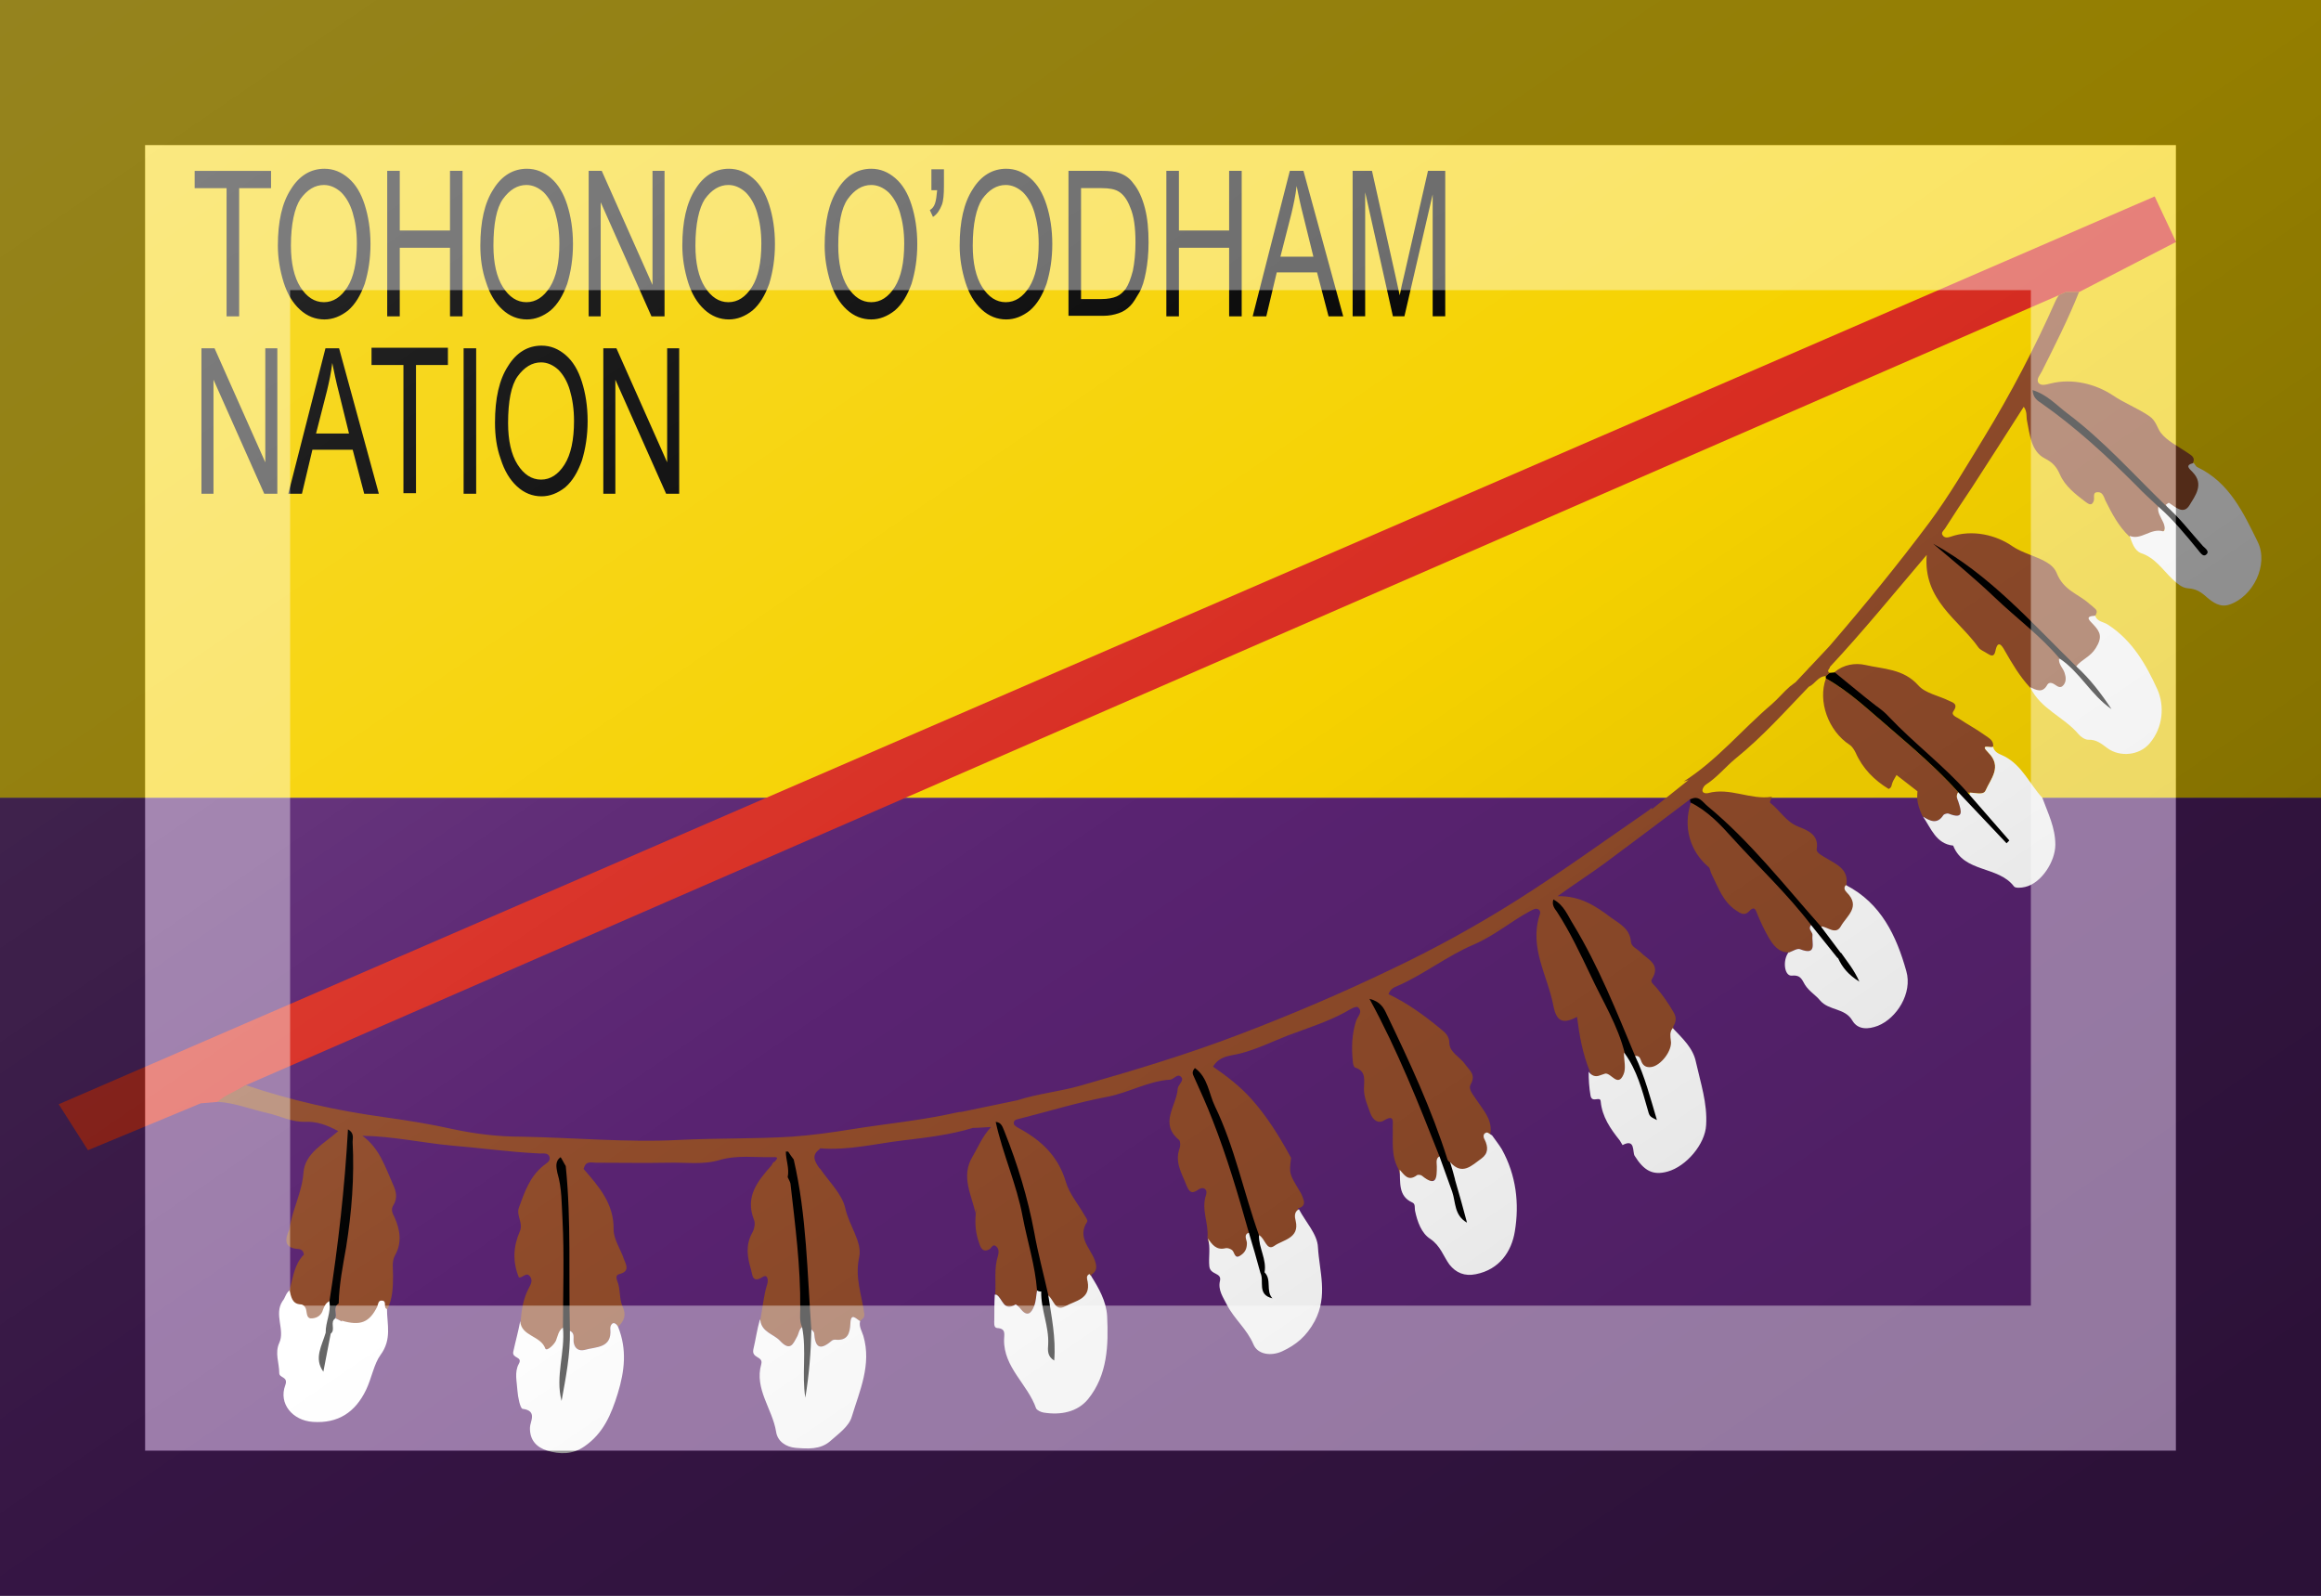 <?xml version="1.0"?>
<svg xmlns="http://www.w3.org/2000/svg" xmlns:xlink="http://www.w3.org/1999/xlink" version="1.1" width="576" height="396" viewBox="0 0 576 396">
<rect x="0" y="0" width="576" height="396" fill="#808080" stroke="none"/>
<!-- Generated by Kreative Vexillo v1.0 -->
<style>
.black{fill:rgb(0,0,0);}
.brown{fill:rgb(143,75,42);}
.purple{fill:rgb(89,35,113);}
.red{fill:rgb(216,45,34);}
.white{fill:rgb(255,255,255);}
.yellow{fill:rgb(246,210,0);}
</style>
<defs>
<path id="b1" d="M -77.812 21.635 L 70.211 -42.474 L 71.721 -39.26 L 64.867 -35.719 L 63.947 -35.719 L -64.597 20.29 L -66.597 21.471 L -67.778 21.569 L -75.746 24.881 Z"/>
<path id="b2" d="M 58.473 -3.188 C 59.455 -2.205 58.637 -1.352 58.276 -0.532 C 58.112 -0.138 57.489 -0.401 57.063 -0.368 C 56.702 -0.335 56.473 -0.565 56.276 -0.794 C 54.997 -2.171 53.52 -3.286 52.21 -4.63 C 50.931 -5.942 49.456 -7.057 48.012 -8.139 C 47.749 -8.336 47.356 -8.434 47.619 -8.893 C 48.242 -9.417 49.061 -9.549 49.784 -9.385 C 51.062 -9.09 52.472 -9.122 53.521 -7.942 C 54.013 -7.384 54.964 -7.221 55.687 -6.86 C 55.98 -6.729 56.341 -6.631 56.013 -6.139 C 55.784 -5.844 56.21 -5.712 56.408 -5.581 C 56.998 -5.187 57.621 -4.859 58.211 -4.433 C 58.475 -4.236 58.867 -4.073 58.801 -3.614 C 58.668 -3.484 57.783 -3.877 58.473 -3.188 Z M 56.34 -0.401 C 54.897 -2.008 53.225 -3.451 51.586 -4.86 C 50.11 -6.107 48.7 -7.484 46.995 -8.436 C 46.405 -6.829 47.159 -4.73 48.668 -3.747 C 48.864 -3.616 48.995 -3.386 49.094 -3.189 C 49.586 -2.074 50.406 -1.254 51.423 -0.631 C 51.652 -0.73 51.62 -0.893 51.685 -1.057 C 51.749 -1.254 51.882 -1.418 51.98 -1.615 L 53.457 -0.467 C 53.457 -0.107 53.326 0.221 53.816 1.304 C 54.308 1.598 54.834 1.927 55.293 1.206 C 55.359 1.14 55.555 1.074 55.652 1.107 C 56.8 1.566 56.539 0.878 56.341 0.254 C 56.242 0.025 56.176 -0.172 56.34 -0.401 Z M 72.803 -20.438 C 72.18 -19.913 71.588 -20.372 70.965 -20.471 C 70.408 -20.7 70.047 -21.159 69.654 -21.586 C 69.408 -21.836 69.162 -22.084 68.914 -22.331 C 69.486 -21.744 70.051 -21.147 70.605 -20.537 C 70.669 -20.406 70.669 -20.275 70.703 -20.144 C 70.834 -19.685 71.195 -19.226 70.769 -18.734 C 70.408 -18.34 68.867 -18.209 68.408 -18.471 C 67.654 -19.193 67.193 -20.078 66.734 -20.996 C 66.636 -21.225 66.539 -21.586 66.242 -21.586 C 65.785 -21.619 65.98 -21.225 65.916 -20.996 C 65.752 -20.504 65.457 -20.832 65.293 -20.931 C 64.604 -21.456 63.883 -22.013 63.522 -22.833 C 63.292 -23.357 63.03 -23.685 62.44 -23.98 C 61.489 -24.472 61.391 -25.653 61.194 -26.637 C 61.13 -26.932 61.227 -27.26 60.965 -27.62 C 59.75 -25.718 58.537 -23.816 57.324 -21.947 C 56.668 -20.963 56.011 -19.979 55.388 -18.996 C 55.29 -18.865 55.126 -18.734 55.224 -18.57 C 55.357 -18.34 55.585 -18.373 55.783 -18.439 C 57.357 -18.997 59.062 -18.537 60.144 -17.783 C 61.193 -17.061 62.898 -16.898 63.29 -15.881 C 63.782 -14.635 64.833 -14.405 65.587 -13.716 C 65.751 -13.585 65.915 -13.454 66.046 -13.322 C 66.177 -13.158 66.112 -13.027 66.013 -12.863 C 65.784 -12.764 65.882 -12.601 65.98 -12.469 C 66.834 -11.288 66.57 -10.108 65.259 -9.387 C 65.095 -9.288 64.898 -9.19 64.7 -9.157 C 64.26 -9.31 63.945 -9.599 63.66 -9.922 C 63.678 -9.884 63.703 -9.852 63.719 -9.813 C 63.85 -9.453 64.047 -9.125 64.08 -8.764 C 64.144 -8.141 64.014 -7.649 63.26 -7.715 C 62.637 -7.747 61.981 -7.059 61.391 -7.813 C 60.668 -8.6 60.145 -9.485 59.62 -10.404 C 59.425 -10.764 59.128 -11.191 58.964 -10.371 C 58.866 -9.912 58.638 -10.043 58.374 -10.207 C 58.177 -10.338 57.915 -10.436 57.784 -10.6 C 56.374 -12.6 53.848 -13.945 54.112 -17.159 C 51.729 -14.354 49.575 -11.711 47.26 -9.231 C 47.271 -9.229 47.279 -9.225 47.29 -9.223 C 47.225 -9.092 47.028 -8.961 47.257 -8.83 C 47.192 -8.764 47.093 -8.699 47.028 -8.633 C 47.017 -8.623 47.007 -8.611 46.995 -8.6 L 46.995 -8.6 C 46.437 -8.6 46.241 -8.043 45.782 -7.846 C 44.109 -6.108 42.503 -4.304 40.634 -2.796 C 39.913 -2.206 39.322 -1.451 38.503 -0.927 C 38.404 -0.861 38.273 -0.665 38.273 -0.533 C 38.273 -0.336 38.503 -0.304 38.667 -0.336 C 40.208 -0.763 41.651 0.156 43.159 -0.074 C 43.166 -0.074 43.172 -0.074 43.179 -0.074 C 43.111 0.09 42.999 0.321 43.061 0.352 C 43.75 0.877 44.144 1.664 45.029 2.024 C 45.586 2.254 46.537 2.549 46.341 3.631 C 46.308 3.894 46.799 4.123 47.128 4.32 C 47.784 4.713 48.604 5.074 48.44 6.123 C 49.326 7.304 49.359 7.697 48.637 8.713 C 47.949 9.664 47.719 9.73 46.636 9.238 C 45.826 8.412 45.032 7.577 44.262 6.722 C 44.752 7.283 45.24 7.846 45.718 8.418 C 45.849 8.548 46.046 8.712 45.947 8.975 C 45.685 9.271 46.078 9.467 46.045 9.697 C 45.98 10.221 46.406 11.173 45.159 10.681 C 44.963 10.615 44.668 10.812 44.406 10.91 C 43.652 10.943 43.258 10.386 42.93 9.828 C 42.634 9.304 42.372 8.746 42.142 8.188 C 42.011 7.828 41.913 7.631 41.552 8.024 C 41.257 8.32 40.994 8.188 40.666 7.959 C 39.715 7.335 39.388 6.319 38.928 5.401 C 38.83 5.237 38.83 4.975 38.699 4.876 C 37.387 3.761 36.895 2.056 37.453 0.351 C 37.538 0.274 37.62 0.239 37.697 0.23 C 37.614 0.174 37.537 0.11 37.453 0.056 C 35.453 1.565 33.453 3.073 31.419 4.581 C 30.402 5.335 29.32 6.023 28.041 6.942 C 29.681 6.909 30.763 7.663 31.812 8.45 C 32.402 8.877 33.156 9.237 33.222 10.156 C 33.254 10.517 33.648 10.648 33.877 10.877 C 34.369 11.401 35.386 11.73 34.697 12.812 C 34.565 13.009 34.861 13.206 35.025 13.402 C 35.484 13.96 35.878 14.517 36.238 15.14 C 36.467 15.534 36.402 15.829 36.205 16.157 C 36.337 16.878 36.73 17.633 36.009 18.321 C 34.828 19.436 34.533 19.436 33.418 18.255 C 33.131 18.045 33.023 17.755 32.938 17.453 C 32.999 17.675 33.043 17.899 33.058 18.124 C 33.058 18.419 33.09 18.714 33.058 19.041 C 33.025 19.73 32.664 20.156 31.943 19.96 C 31.385 19.796 30.599 20.09 30.303 19.271 C 29.811 18.058 29.582 16.778 29.418 15.467 C 28.467 15.96 27.975 15.861 27.746 14.68 C 27.352 12.581 26.04 10.614 26.761 8.319 C 26.827 8.155 26.86 7.958 26.663 7.86 C 26.467 7.761 26.27 7.925 26.106 7.991 C 24.761 8.712 23.581 9.729 22.138 10.352 C 20.269 11.139 18.629 12.45 16.76 13.271 C 16.531 13.369 16.235 13.467 16.104 13.861 C 17.416 14.484 18.596 15.337 19.711 16.255 C 20.071 16.55 20.4 16.779 20.4 17.337 C 20.433 17.993 21.154 18.288 21.515 18.813 C 21.81 19.24 22.302 19.535 21.909 20.224 C 21.712 20.584 22.073 20.945 22.303 21.306 C 22.795 22.06 23.483 22.749 23.286 23.766 C 23.122 23.865 23.057 24.029 23.09 24.192 C 23.286 25.307 22.467 25.733 21.713 26.225 C 21.024 26.684 20.598 26.029 20.106 25.733 C 19.954 25.378 19.809 25.021 19.66 24.665 C 19.726 24.848 19.779 25.027 19.779 25.242 C 19.746 25.471 19.713 25.701 19.713 25.963 C 19.615 27.045 19.385 27.176 18.303 27.012 C 17.68 26.914 16.958 27.078 16.794 26.193 C 16.27 25.242 16.433 24.225 16.401 23.241 C 16.401 22.88 16.532 22.323 15.778 22.782 C 15.352 23.045 14.991 22.717 14.827 22.291 C 14.63 21.733 14.368 21.176 14.368 20.553 C 14.368 19.963 14.565 19.306 13.744 19.044 C 13.646 19.012 13.58 18.75 13.58 18.586 C 13.481 17.635 13.515 16.684 13.809 15.766 C 13.907 15.438 14.333 15.11 13.94 14.782 C 13.809 14.684 13.35 14.946 13.088 15.11 C 11.776 15.831 10.365 16.257 8.989 16.782 C 7.906 17.209 6.824 17.733 5.71 18.029 C 5.022 18.226 4.201 18.16 3.71 18.98 C 4.66 19.636 5.611 20.357 6.431 21.276 C 7.48 22.456 8.333 23.801 9.087 25.178 C 9.12 25.276 9.218 25.374 9.218 25.44 C 9.087 26.555 9.087 26.522 9.809 27.735 C 9.94 27.932 10.038 28.161 10.103 28.391 C 10.202 28.686 10.071 28.915 9.71 28.981 C 9.939 30.686 9.84 30.883 8.627 31.506 C 7.644 31.997 7.447 31.932 6.726 30.981 C 6.641 30.721 6.553 30.463 6.465 30.205 C 6.48 30.307 6.486 30.41 6.464 30.522 C 6.365 30.817 6.365 31.112 6.333 31.408 C 6.201 32.359 5.677 32.588 4.824 32.195 C 4.234 31.899 3.382 31.998 3.316 31.047 C 3.414 30.031 2.857 29.08 3.218 28.031 C 3.349 27.637 3.022 27.407 2.66 27.67 C 2.168 28.031 2.004 27.768 1.84 27.374 C 1.512 26.522 0.987 25.734 1.348 24.751 C 1.413 24.587 1.413 24.259 1.315 24.161 C -0.127 22.98 1.151 21.734 1.217 20.521 C 1.249 20.259 1.676 19.964 1.479 19.734 C 1.217 19.406 0.955 19.865 0.692 19.898 C -0.882 19.996 -2.227 20.816 -3.768 21.111 C -5.867 21.504 -7.965 22.16 -10.064 22.685 C -10.195 22.718 -10.327 22.751 -10.359 22.915 C -10.392 23.111 -10.228 23.177 -10.097 23.275 C -8.49 24.128 -7.244 25.243 -6.686 27.111 C -6.457 27.931 -5.833 28.653 -5.407 29.407 C -5.308 29.57 -5.112 29.833 -5.178 29.931 C -5.899 31.012 -4.981 31.767 -4.653 32.619 C -4.489 33.078 -4.456 33.406 -4.883 33.669 C -4.85 34.652 -4.948 35.505 -6.063 35.898 C -7.211 36.292 -7.539 36.225 -8.162 35.111 C -8.245 34.757 -8.326 34.399 -8.407 34.044 C -8.421 34.326 -8.524 34.564 -8.72 34.784 C -8.785 35.144 -8.785 35.505 -8.917 35.865 C -9.114 36.389 -9.409 36.685 -9.868 36.095 C -9.967 35.963 -10.196 35.767 -10.229 35.767 C -11.147 36.357 -11.147 35.209 -11.672 35.045 C -11.607 34.127 -11.771 33.241 -11.475 32.322 C -11.41 32.093 -11.41 31.832 -11.606 31.668 C -11.835 31.471 -11.934 31.766 -12.065 31.864 C -12.557 32.159 -12.721 31.732 -12.819 31.405 C -13.049 30.782 -13.114 30.093 -13.049 29.405 C -13.029 29.268 -13.029 29.133 -13.03 28.998 C -13.059 29.133 -13.073 29.269 -13.049 29.405 C -13.311 28.092 -14.131 26.748 -13.278 25.339 C -12.884 24.682 -12.622 23.962 -11.966 23.24 C -12.524 23.272 -12.884 23.305 -13.245 23.305 C -14.851 23.797 -16.557 23.993 -18.196 24.19 C -20.131 24.419 -22.066 24.912 -24.033 24.748 C -24.054 24.762 -24.076 24.769 -24.097 24.782 C -24.076 24.782 -24.054 24.782 -24.033 24.782 C -24.68 25.214 -24.429 25.645 -24.124 26.105 C -24.094 26.134 -24.062 26.163 -24.033 26.192 C -23.41 27.109 -22.492 27.963 -22.262 28.979 C -22 30.193 -21.049 31.373 -21.278 32.422 C -21.606 33.898 -21.081 35.144 -20.918 36.455 C -20.885 36.75 -21.115 36.815 -21.213 36.946 C -21.476 36.815 -21.869 36.291 -21.901 37.11 C -21.934 37.832 -22.098 38.357 -22.984 38.258 C -23.082 38.258 -23.181 38.29 -23.246 38.357 C -24.099 39.078 -24.393 38.751 -24.459 37.799 C -24.459 37.734 -24.558 37.635 -24.623 37.57 C -25.147 37.011 -25.115 36.291 -25.082 35.668 C -25.018 32.365 -25.623 29.128 -26.048 25.859 C -26.017 26.057 -26.043 26.262 -26.141 26.475 C -26.109 26.56 -26.074 26.642 -26.033 26.716 C -25.377 29.962 -25.213 33.273 -25.18 36.553 C -25.115 36.881 -25.115 37.143 -25.311 37.372 C -25.54 37.536 -25.54 37.831 -25.672 38.06 C -25.934 38.52 -26.131 39.142 -26.885 38.323 C -27.311 37.864 -28.164 37.733 -28.262 36.881 C -28.098 36.027 -28.033 35.143 -27.77 34.322 C -27.705 34.126 -27.705 33.6 -28.098 33.831 C -28.852 34.322 -28.82 33.634 -28.918 33.307 C -29.18 32.453 -29.311 31.601 -28.852 30.748 C -28.688 30.485 -28.59 30.027 -28.721 29.765 C -29.344 28.158 -28.458 27.076 -27.508 25.994 C -27.442 25.928 -27.409 25.83 -27.344 25.731 C -27.307 25.713 -27.281 25.711 -27.248 25.697 C -27.145 25.538 -26.862 25.342 -27.377 25.37 C -28.623 25.403 -29.869 25.206 -31.115 25.567 C -32.295 25.928 -33.542 25.731 -34.755 25.764 C -36.46 25.796 -38.132 25.764 -39.838 25.764 C -40.166 25.764 -40.625 25.6 -40.723 26.19 C -40.745 26.18 -40.766 26.165 -40.787 26.152 C -40.776 26.166 -40.767 26.176 -40.755 26.19 C -39.673 27.436 -38.591 28.649 -38.624 30.485 C -38.624 31.174 -38.132 31.863 -37.903 32.551 C -37.739 32.978 -37.444 33.436 -38.231 33.633 C -38.493 33.698 -38.428 33.961 -38.362 34.125 C -38.132 34.683 -38.231 35.371 -38.001 35.896 C -37.706 36.519 -37.87 36.913 -38.296 37.338 C -38.657 36.781 -38.886 37.273 -38.853 37.502 C -38.722 38.88 -39.87 38.749 -40.657 38.978 C -41.051 39.077 -41.378 38.913 -41.444 38.42 C -41.477 38.125 -41.345 37.798 -41.706 37.634 C -41.831 37.556 -41.894 37.446 -41.929 37.326 C -42.018 37.603 -42.166 37.864 -42.297 38.125 C -42.789 39.142 -43.182 39.175 -44.101 38.486 C -44.658 38.059 -45.314 37.764 -45.183 36.88 C -45.118 36.093 -44.986 35.338 -44.625 34.65 C -44.494 34.387 -44.297 34.093 -44.526 33.797 C -44.789 33.436 -45.051 33.928 -45.314 33.862 C -45.773 32.747 -45.707 31.666 -45.248 30.616 C -44.986 30.026 -45.511 29.501 -45.314 28.944 C -44.92 27.862 -44.56 26.779 -43.608 25.993 C -43.411 25.829 -43.05 25.664 -43.149 25.369 C -43.247 25.008 -43.641 25.14 -43.936 25.107 C -46.002 25.008 -48.068 24.714 -50.101 24.55 C -52.167 24.353 -54.233 23.894 -56.365 23.862 C -55.152 24.747 -54.758 26.058 -54.2 27.305 C -53.971 27.797 -53.872 28.256 -54.167 28.747 C -54.364 29.042 -54.265 29.305 -54.102 29.6 C -53.708 30.485 -53.544 31.404 -54.069 32.321 C -54.299 32.748 -54.2 33.24 -54.2 33.732 C -54.2 34.551 -54.233 35.372 -54.594 36.093 C -55.02 36.125 -55.184 36.453 -55.414 36.716 C -56.017 37.439 -57.085 37.49 -57.84 36.961 C -57.993 36.873 -58.144 36.81 -58.267 36.748 C -58.188 36.458 -58.357 36.128 -58.208 35.872 C -58.229 35.768 -58.258 35.666 -58.299 35.568 C -58.31 34.959 -58.257 34.358 -58.179 33.76 C -58.254 34.296 -58.327 34.832 -58.397 35.37 C -58.495 35.665 -58.692 35.894 -58.823 36.157 C -59.381 37.14 -59.906 37.173 -60.627 36.353 C -61.02 35.861 -61.807 35.599 -61.512 34.746 C -61.25 33.861 -61.184 32.943 -60.496 32.255 C -60.529 32.026 -60.627 31.894 -60.856 31.861 C -61.932 31.796 -61.841 31.179 -61.517 30.463 C -61.515 30.447 -61.515 30.434 -61.512 30.418 C -61.315 29.074 -60.627 27.861 -60.529 26.483 C -60.431 25.073 -59.053 24.417 -58.07 23.531 C -58.857 23.105 -59.578 22.843 -60.398 22.875 C -61.349 22.908 -62.202 22.449 -63.087 22.252 C -64.268 21.989 -65.382 21.531 -66.596 21.465 C -66.006 20.941 -65.252 20.711 -64.596 20.284 C -61.415 21.367 -58.169 22.088 -54.824 22.547 C -53.184 22.776 -51.545 23.039 -49.938 23.4 C -48.396 23.728 -46.79 23.924 -45.216 23.924 C -41.445 23.989 -37.707 24.35 -33.936 24.153 C -31.28 24.023 -28.656 24.088 -26.033 23.924 C -24.623 23.826 -23.213 23.629 -21.803 23.4 C -19.344 23.006 -16.851 22.776 -14.392 22.219 C -14.277 22.191 -14.159 22.177 -14.041 22.173 L -10.114 21.356 C -8.651 20.882 -7.106 20.741 -5.636 20.317 C -1.832 19.235 1.971 18.087 5.645 16.677 C 9.252 15.3 12.793 13.792 16.27 12.119 C 19.319 10.677 22.304 9.037 25.157 7.233 C 28.272 5.266 31.256 3.102 34.305 1.003 C 34.451 0.902 34.586 0.805 34.699 0.698 V 0.806 L 37.29 -1.26 L 36.939 -1.152 C 39.28 -2.634 41.056 -4.814 43.159 -6.606 C 43.618 -7 44.012 -7.491 44.471 -7.885 C 44.585 -7.95 44.7 -8.071 44.843 -8.16 L 45.711 -9.083 C 45.768 -9.157 45.832 -9.221 45.899 -9.283 L 47.149 -10.614 C 47.196 -10.667 47.244 -10.72 47.291 -10.771 C 49.718 -13.591 52.08 -16.477 54.308 -19.461 C 55.718 -21.363 56.9 -23.396 58.146 -25.429 C 60.046 -28.544 61.751 -31.79 63.228 -35.135 C 63.271 -35.222 63.355 -35.366 63.447 -35.506 L 63.949 -35.726 H 64.869 C 64.113 -33.824 63.164 -31.955 62.244 -30.118 C 62.113 -29.856 61.818 -29.56 62.015 -29.298 C 62.212 -29.069 62.572 -29.2 62.867 -29.265 C 64.441 -29.659 66.082 -29.2 67.23 -28.445 C 68.048 -27.887 69 -27.527 69.82 -26.969 C 70.31 -26.641 70.377 -26.149 70.638 -25.789 C 71.097 -25.198 71.853 -24.838 72.476 -24.412 C 72.738 -24.215 73.132 -24.084 72.902 -23.625 C 72.705 -23.297 73.033 -23.133 73.164 -22.937 C 73.654 -22.143 73.49 -21.027 72.803 -20.438 Z M -57.219 24.619 C -57.246 27.251 -57.691 30.259 -58.121 33.333 C -57.972 32.34 -57.772 31.354 -57.678 30.358 C -57.481 28.226 -57.087 26.127 -57.219 24.619 Z M -42.112 27.598 C -42.141 27.16 -42.177 26.722 -42.219 26.285 C -42.302 26.724 -42.212 27.166 -42.112 27.598 Z M -42.099 25.976 C -42.11 25.974 -42.114 25.967 -42.124 25.964 C -42.134 25.988 -42.145 26.013 -42.153 26.038 C -42.136 26.018 -42.117 25.996 -42.099 25.976 Z M -26.302 25.244 C -26.302 25.237 -26.302 25.23 -26.302 25.223 C -26.305 25.223 -26.309 25.224 -26.312 25.225 C -26.309 25.231 -26.306 25.238 -26.302 25.244 Z M -25.996 25.541 C -26.059 25.541 -26.113 25.535 -26.153 25.52 C -26.107 25.625 -26.07 25.732 -26.052 25.842 C -26.056 25.806 -26.062 25.77 -26.066 25.734 C -26.046 25.659 -26.023 25.596 -25.996 25.541 Z M 17.221 18.723 C 17.599 19.594 17.976 20.502 18.353 21.428 C 18.282 21.245 18.207 21.065 18.138 20.882 C 17.865 20.135 17.546 19.411 17.221 18.723 Z M 28.369 8.026 C 29.91 10.585 31.287 13.634 32.664 16.683 C 32.754 16.892 32.835 17.109 32.901 17.329 C 32.854 17.155 32.807 16.979 32.73 16.815 C 31.353 13.7 30.041 10.584 28.369 8.026 Z M 38.538 0.831 C 40.371 2.508 42.101 4.289 43.753 6.147 C 43.084 5.384 42.432 4.607 41.814 3.796 C 41.748 3.731 41.716 3.599 41.65 3.534 C 40.608 2.642 39.623 1.675 38.538 0.831 Z M 61.646 -11.89 C 62.08 -11.474 62.527 -11.072 62.994 -10.692 C 62.883 -10.81 62.765 -10.924 62.637 -11.026 C 62.295 -11.3 61.971 -11.594 61.646 -11.89 Z M 57.848 -15.447 C 57.934 -15.373 58.018 -15.3 58.102 -15.225 C 58.026 -15.288 57.957 -15.358 57.881 -15.42 C 57.871 -15.429 57.859 -15.438 57.848 -15.447 Z M 65.295 -25.725 C 64.307 -26.579 63.285 -27.392 62.211 -28.143 C 63.277 -27.383 64.303 -26.573 65.295 -25.725 Z"/>
<path id="b3" d="M -4.916 33.735 C -4.949 33.735 -4.949 33.702 -4.981 33.67 C -4.981 33.637 -5.014 33.637 -5.046 33.637 C -5.275 33.768 -5.177 33.997 -5.145 34.161 C -4.916 35.408 -6.03 35.506 -6.719 35.899 C -7.473 36.326 -7.539 35.375 -7.965 35.112 C -8.26 35.375 -8.064 35.702 -8.064 36.063 C -8.056 36.188 -8.043 36.313 -8.029 36.438 C -8.115 35.958 -8.204 35.471 -8.261 34.981 C -8.292 34.76 -8.475 34.695 -8.693 34.748 C -8.703 34.76 -8.709 34.772 -8.72 34.785 C -8.785 35.145 -8.785 35.506 -8.917 35.866 C -9.114 36.39 -9.409 36.686 -9.868 36.096 C -9.967 35.964 -10.196 35.768 -10.229 35.768 C -11.095 36.325 -11.145 35.335 -11.588 35.084 C -11.626 35.08 -11.664 35.076 -11.704 35.078 C -11.737 35.669 -11.737 36.225 -11.737 36.816 C -11.737 37.046 -11.802 37.407 -11.54 37.439 C -10.884 37.472 -11.048 37.898 -11.048 38.259 C -11.081 40.227 -9.376 41.406 -8.785 43.113 C -8.72 43.244 -8.457 43.375 -8.261 43.408 C -7.048 43.604 -5.867 43.375 -5.113 42.457 C -3.736 40.752 -3.671 38.652 -3.769 36.587 C -3.833 35.539 -4.358 34.621 -4.916 33.735 Z M -7.801 39.048 C -7.759 38.632 -7.778 38.205 -7.825 37.772 C -7.761 38.219 -7.728 38.65 -7.801 39.048 Z M -21.213 36.948 C -21.476 36.817 -21.869 36.293 -21.901 37.112 C -21.934 37.834 -22.098 38.359 -22.984 38.26 C -23.082 38.26 -23.181 38.292 -23.246 38.359 C -24.099 39.08 -24.393 38.753 -24.459 37.801 C -24.459 37.736 -24.558 37.637 -24.623 37.572 C -24.636 37.558 -24.644 37.544 -24.657 37.53 C -24.731 37.559 -24.801 37.634 -24.853 37.702 C -24.931 37.976 -24.968 38.255 -24.986 38.532 C -25.004 38.194 -25.042 37.851 -25.115 37.506 C -25.177 37.428 -25.235 37.379 -25.291 37.342 C -25.299 37.353 -25.303 37.364 -25.312 37.375 C -25.541 37.539 -25.541 37.834 -25.673 38.063 C -25.935 38.523 -26.132 39.145 -26.886 38.326 C -27.312 37.867 -28.165 37.736 -28.263 36.884 C -28.263 36.88 -28.262 36.876 -28.261 36.871 C -28.274 36.866 -28.283 36.856 -28.296 36.85 C -28.493 37.538 -28.591 38.26 -28.755 38.949 C -28.886 39.604 -28.034 39.408 -28.198 39.999 C -28.69 41.736 -27.411 43.146 -27.149 44.753 C -27.051 45.442 -26.46 45.835 -25.772 45.901 C -24.919 45.966 -24.034 46.032 -23.346 45.442 C -22.755 44.917 -22.001 44.392 -21.804 43.704 C -21.246 41.867 -20.394 40.031 -20.984 37.998 C -21.082 37.67 -21.312 37.342 -21.213 36.948 Z M -25.083 41.015 C -25.055 40.573 -25.012 40.098 -24.988 39.606 C -24.973 40.108 -24.965 40.589 -25.083 41.015 Z M -54.628 36.097 C -54.628 37.178 -54.267 38.228 -55.087 39.343 C -55.546 39.966 -55.711 40.983 -56.104 41.802 C -56.858 43.376 -58.072 44.196 -59.875 44.066 C -61.285 43.967 -62.302 42.787 -61.81 41.475 C -61.581 40.851 -62.236 40.983 -62.236 40.621 C -62.236 39.9 -62.564 39.212 -62.236 38.49 C -61.81 37.572 -62.63 36.489 -62.007 35.539 C -61.81 35.31 -61.777 34.981 -61.515 34.785 C -61.384 35.211 -61.351 35.736 -60.728 35.768 C -60.531 35.768 -60.367 35.964 -60.334 36.162 C -60.269 36.457 -60.301 36.817 -59.875 36.752 C -59.547 36.72 -59.252 36.523 -59.153 36.162 C -59.055 35.899 -58.956 35.67 -58.694 35.539 C -58.333 35.801 -58.333 36.162 -58.497 36.522 C -58.557 36.655 -58.587 36.788 -58.609 36.918 C -58.568 36.813 -58.5 36.72 -58.366 36.652 C -58.324 36.641 -58.289 36.647 -58.253 36.649 C -58.256 36.683 -58.259 36.717 -58.268 36.751 C -58.137 36.816 -57.973 36.883 -57.809 36.98 C -57.817 36.959 -57.82 36.939 -57.827 36.918 C -56.494 37.305 -55.872 37.041 -55.317 35.931 C -55.252 35.767 -55.252 35.471 -54.989 35.504 C -54.595 35.506 -54.923 35.998 -54.628 36.097 Z M -38.298 37.375 C -37.674 38.949 -37.839 40.457 -38.331 42.064 C -38.79 43.54 -39.347 44.884 -40.692 45.802 C -41.545 46.392 -42.43 46.36 -43.316 46.097 C -44.037 45.868 -44.562 45.376 -44.529 44.457 C -44.529 44.063 -43.972 43.276 -45.054 43.145 C -45.218 43.113 -45.382 42.325 -45.415 41.866 C -45.448 41.243 -45.644 40.554 -45.317 39.965 C -45.022 39.44 -45.809 39.604 -45.71 39.112 C -45.546 38.358 -45.35 37.669 -45.218 36.947 C -45.153 38.03 -43.775 37.964 -43.447 38.883 C -43.349 39.112 -42.824 38.62 -42.693 38.325 C -42.562 37.997 -42.529 37.637 -42.201 37.407 C -41.873 37.669 -41.972 38.03 -41.972 38.358 C -42.008 38.816 -42.043 39.273 -42.077 39.709 C -42.014 39.091 -41.95 38.43 -41.906 37.768 C -41.838 37.7 -41.777 37.657 -41.721 37.625 C -41.716 37.628 -41.714 37.633 -41.709 37.637 C -41.348 37.801 -41.48 38.128 -41.447 38.423 C -41.381 38.915 -41.053 39.079 -40.66 38.981 C -39.873 38.752 -38.725 38.883 -38.856 37.505 C -38.887 37.286 -38.679 36.841 -38.348 37.279 C -38.33 37.312 -38.313 37.344 -38.298 37.375 Z M 48.405 6.157 C 48.208 6.354 48.34 6.55 48.47 6.682 C 49.487 7.698 48.437 8.354 48.043 9.075 C 47.683 9.699 47.125 9.109 46.667 9.075 C 46.626 9.664 46.963 10.014 47.295 10.351 C 47.241 10.295 47.188 10.24 47.125 10.19 C 46.675 9.836 46.63 9.075 45.948 8.954 C 45.946 8.962 45.948 8.968 45.945 8.976 C 45.916 9.009 45.897 9.04 45.882 9.072 C 45.874 9.111 45.865 9.15 45.856 9.189 C 45.859 9.376 46.068 9.528 46.044 9.698 C 45.979 10.222 46.405 11.174 45.158 10.682 C 44.962 10.616 44.667 10.813 44.405 10.911 C 44.386 10.912 44.371 10.908 44.353 10.909 C 43.92 11.477 44.053 12.616 44.602 12.552 C 45.258 12.487 45.323 12.912 45.52 13.208 C 45.815 13.666 46.274 13.929 46.569 14.29 C 47.193 15.044 48.34 14.814 48.865 15.733 C 49.259 16.389 49.98 16.356 50.669 16.093 C 51.98 15.569 53.128 13.798 52.669 12.224 C 51.979 9.764 50.897 7.436 48.405 6.157 Z M 47.376 10.435 C 47.55 10.613 47.716 10.793 47.813 11.009 C 47.668 10.813 47.533 10.615 47.376 10.435 Z M 47.913 11.141 C 47.88 11.099 47.849 11.056 47.817 11.013 C 48.029 11.204 48.157 11.459 48.266 11.662 C 48.167 11.504 48.046 11.314 47.913 11.141 Z M 77.49 -18.076 C 76.474 -20.142 75.49 -22.274 73.228 -23.356 C 73.13 -23.389 73.064 -23.553 72.966 -23.651 C 72.277 -23.487 72.702 -23.225 72.9 -22.995 C 73.72 -22.142 73.064 -21.323 72.67 -20.667 C 72.244 -19.978 71.688 -20.536 71.229 -20.831 C 71.196 -20.864 71.065 -20.733 70.999 -20.7 C 71.173 -20.35 71.395 -20.045 71.638 -19.758 C 71.601 -19.798 71.562 -19.84 71.525 -19.88 C 71.23 -20.175 71.066 -20.733 70.474 -20.602 C 70.376 -20.175 70.638 -19.848 70.802 -19.487 C 70.935 -19.225 70.999 -18.766 70.771 -18.831 C 69.917 -19.06 69.261 -18.175 68.443 -18.503 C 68.605 -18.044 68.769 -17.486 69.23 -17.29 C 70.246 -16.962 70.771 -16.11 71.459 -15.454 C 71.787 -15.159 72.115 -14.831 72.574 -14.798 C 73.133 -14.766 73.492 -14.536 73.887 -14.175 C 74.313 -13.815 74.838 -13.421 75.492 -13.651 C 77.162 -14.207 78.277 -16.469 77.49 -18.076 Z M 72.508 -18.827 C 72.783 -18.545 73.055 -18.26 73.295 -17.945 C 73.043 -18.24 72.777 -18.535 72.508 -18.827 Z M 24.106 24.816 C 25.123 26.652 25.352 28.652 25.023 30.62 C 24.794 32.03 23.941 33.309 22.269 33.637 C 21.482 33.801 20.859 33.538 20.4 32.949 C 19.973 32.359 19.777 31.637 19.055 31.145 C 18.431 30.751 18.137 29.932 17.973 29.145 C 17.941 28.948 18.006 28.686 17.809 28.587 C 16.76 28.129 16.956 27.145 16.891 26.259 C 17.219 26.619 17.481 27.111 18.104 26.653 C 18.169 26.587 18.399 26.62 18.465 26.685 C 19.514 27.538 19.514 26.784 19.514 26.03 C 19.514 25.768 19.416 25.472 19.71 25.308 C 20.366 25.964 20.432 26.817 20.727 27.636 C 20.956 28.095 20.956 28.62 21.153 28.948 C 20.989 28.357 20.792 27.636 20.563 26.915 C 20.629 26.521 20.005 26.194 20.464 25.734 C 21.317 26.685 21.972 25.964 22.661 25.472 C 23.153 25.112 23.153 24.653 22.891 24.128 C 22.792 23.964 22.759 23.701 23.022 23.635 C 23.121 23.603 23.284 23.767 23.416 23.832 C 23.646 24.16 23.909 24.488 24.106 24.816 Z M 70.408 -7.648 C 70.9 -6.533 70.834 -4.992 69.851 -3.844 C 69.128 -2.991 67.751 -2.86 66.867 -3.516 C 66.472 -3.811 66.08 -4.139 65.521 -4.106 C 65.292 -4.106 64.998 -4.303 64.833 -4.5 C 63.815 -5.713 62.144 -6.271 61.423 -7.812 C 61.849 -7.615 62.275 -7.385 62.603 -7.943 C 62.701 -8.14 62.865 -8.173 63.095 -8.042 C 63.29 -7.943 63.521 -7.648 63.783 -7.977 C 63.98 -8.239 63.947 -8.534 63.849 -8.83 C 63.751 -9.158 63.423 -9.42 63.454 -9.813 C 63.849 -9.977 64.013 -9.649 64.21 -9.453 C 64.964 -8.567 65.849 -7.781 66.472 -6.895 C 66.079 -7.781 65.062 -8.305 64.669 -9.289 C 65.062 -9.781 65.651 -9.945 66.046 -10.568 C 66.538 -11.355 66.374 -11.716 65.882 -12.24 C 65.652 -12.502 65.193 -12.83 66.013 -12.863 C 66.144 -12.437 66.603 -12.437 66.898 -12.24 C 68.637 -11.125 69.621 -9.387 70.408 -7.648 Z M 37.813 18.651 C 38.141 20.127 38.632 21.569 38.534 23.11 C 38.468 24.455 37.124 26.029 35.813 26.389 C 34.763 26.684 34.14 26.323 33.484 25.274 C 33.32 25.011 33.549 24.028 32.631 24.52 C 32.631 24.52 32.5 24.291 32.434 24.191 C 31.778 23.371 31.187 22.519 31.089 21.437 C 31.056 21.01 30.466 21.601 30.368 21.01 C 30.27 20.453 30.237 19.895 30.237 19.338 C 30.434 19.6 30.696 19.731 31.024 19.6 C 31.155 19.567 31.286 19.501 31.418 19.468 C 31.844 19.436 32.303 20.452 32.697 19.534 C 32.893 19.108 32.729 18.517 32.729 18.026 C 33.221 17.961 33.253 18.354 33.385 18.65 C 33.909 19.732 34.302 20.846 34.565 22.027 C 34.336 20.977 34.008 19.928 33.549 18.944 C 33.484 18.715 33.385 18.486 33.516 18.223 C 33.845 18.19 33.877 18.42 33.975 18.65 C 34.106 18.944 34.336 19.043 34.631 19.01 C 35.32 18.944 36.173 17.829 36.041 17.14 C 36.009 16.845 35.943 16.55 36.173 16.255 C 36.862 16.979 37.616 17.667 37.813 18.651 Z M 59.619 -2.926 C 59.324 -3.09 58.898 -3.155 58.799 -3.615 C 58.668 -3.484 57.783 -3.877 58.473 -3.188 C 59.455 -2.205 58.637 -1.352 58.276 -0.532 C 58.126 -0.172 57.592 -0.358 57.176 -0.368 C 57.018 -0.091 57.233 0.099 57.389 0.288 C 57.645 0.628 57.932 0.939 58.225 1.261 C 57.887 0.883 57.549 0.527 57.227 0.157 C 57.01 -0.121 56.789 -0.48 56.329 -0.413 C 56.333 -0.409 56.337 -0.405 56.341 -0.401 C 56.177 -0.172 56.243 0.025 56.341 0.255 C 56.538 0.878 56.8 1.567 55.652 1.108 C 55.554 1.075 55.359 1.141 55.293 1.207 C 54.846 1.911 54.334 1.615 53.852 1.326 C 54.42 2.141 54.762 3.242 55.981 3.37 C 56.737 5.305 59.163 4.78 60.278 6.256 C 60.378 6.387 60.803 6.355 61.065 6.289 C 62.213 6.026 63.196 4.486 63.196 3.305 C 63.196 2.092 62.671 1.075 62.278 -0.007 C 61.391 -0.959 60.865 -2.271 59.619 -2.926 Z M 58.295 1.337 C 58.658 1.735 59.025 2.156 59.358 2.681 C 59.014 2.175 58.654 1.742 58.295 1.337 Z M 9.775 29.046 C 9.415 29.243 9.48 29.604 9.546 29.866 C 9.841 31.111 8.628 31.21 8.038 31.637 C 7.48 32.031 7.382 31.079 6.956 30.883 C 6.824 30.977 6.775 31.094 6.775 31.226 C 6.687 31.013 6.546 30.824 6.3 30.686 C 5.808 30.817 6.103 31.21 6.103 31.44 C 6.103 31.835 5.973 32.096 5.677 32.293 C 5.218 32.621 5.251 32.097 5.054 31.933 C 4.923 31.835 4.726 31.769 4.596 31.801 C 3.939 31.965 3.645 31.539 3.349 31.113 C 3.546 31.769 3.382 32.426 3.448 33.081 C 3.513 33.704 4.334 33.508 4.202 34.099 C 4.038 34.753 4.432 35.279 4.694 35.803 C 5.218 36.82 6.104 37.508 6.563 38.591 C 6.858 39.312 7.809 39.443 8.596 39.082 C 9.579 38.623 10.301 38.033 10.891 36.95 C 11.841 35.147 11.219 33.441 11.12 31.736 C 11.087 30.816 10.235 29.932 9.775 29.046 Z M 6.956 32.161 C 6.945 32.073 6.935 31.983 6.925 31.892 C 6.962 32.097 6.997 32.302 7.032 32.507 C 7.001 32.392 6.973 32.276 6.956 32.161 Z M 7.218 33.439 C 7.218 33.42 7.213 33.402 7.212 33.382 C 7.214 33.391 7.215 33.399 7.218 33.406 C 7.328 33.613 7.368 33.842 7.403 34.075 C 7.354 33.858 7.298 33.644 7.218 33.439 Z M 7.578 35.014 C 7.557 34.898 7.536 34.779 7.516 34.66 C 7.553 34.782 7.602 34.901 7.676 35.014 C 7.676 35.014 7.644 35.146 7.578 35.014 Z"/>
<path id="b4" d="M 7.349 33.506 C 7.874 34.03 7.414 34.818 7.907 35.342 C 6.792 35.079 7.349 34.129 7.054 33.538 C 6.792 32.587 6.529 31.637 6.235 30.685 C 5.48 27.996 4.693 25.34 3.676 22.749 C 3.283 21.732 2.824 20.716 2.364 19.699 C 2.266 19.503 2.2 19.34 2.43 19.078 C 3.348 19.733 3.413 20.881 3.84 21.767 C 5.251 24.684 5.873 27.866 6.956 30.883 C 6.923 31.768 7.513 32.587 7.349 33.506 Z M -26.296 24.98 C -26.361 24.98 -26.394 24.98 -26.46 24.98 C -26.46 25.57 -26.198 26.16 -26.329 26.783 C -26.263 26.947 -26.165 27.078 -26.132 27.242 C -25.804 30.16 -25.41 33.112 -25.443 36.063 C -25.443 36.522 -25.509 36.948 -25.312 37.375 C -24.984 39.015 -25.345 40.72 -25.083 42.359 C -24.821 40.753 -24.689 39.178 -24.657 37.572 C -24.952 33.538 -24.985 29.505 -25.903 25.537 C -26.034 25.373 -26.165 25.177 -26.296 24.98 Z M -8.916 30.686 C -9.375 28.227 -10.097 25.866 -11.015 23.57 C -11.146 23.275 -11.212 22.914 -11.638 22.881 C -11.146 25.144 -10.162 27.275 -9.736 29.57 C -9.408 31.308 -8.85 33.013 -8.719 34.785 C -8.62 34.85 -8.456 34.883 -8.424 34.85 C -8.456 36.128 -7.866 37.309 -7.932 38.588 C -7.965 39.014 -7.997 39.44 -7.506 39.735 C -7.375 38.128 -7.703 36.62 -7.932 35.078 C -8.26 33.604 -8.653 32.161 -8.916 30.686 Z M -42.364 25.373 C -42.79 25.668 -42.659 26.127 -42.593 26.488 C -42.265 27.57 -42.298 28.718 -42.232 29.8 C -42.101 32.324 -42.199 34.883 -42.199 37.408 C -42.035 39.145 -42.757 40.85 -42.298 42.589 C -42.003 40.95 -41.675 39.31 -41.708 37.638 C -41.807 33.736 -41.61 29.867 -42.003 25.997 C -42.134 25.799 -42.232 25.57 -42.364 25.373 Z M -57.383 23.406 C -57.612 27.537 -58.071 31.572 -58.695 35.573 C -58.566 36.347 -58.976 37.028 -58.956 37.769 C -58.956 37.769 -58.956 37.769 -58.957 37.769 C -59.22 38.688 -59.81 39.573 -59.121 40.524 C -58.959 39.617 -58.766 38.743 -58.603 37.837 C -58.6 37.836 -58.599 37.836 -58.596 37.834 C -58.235 37.539 -58.694 37.015 -58.268 36.752 C -58.169 36.391 -58.465 35.965 -58.039 35.702 C -58.006 34.358 -57.744 33.047 -57.514 31.734 C -57.12 29.275 -56.924 26.783 -57.055 24.291 C -57.055 24.029 -56.924 23.668 -57.383 23.406 Z M 73.621 -17.781 C 72.736 -18.765 71.949 -19.814 70.965 -20.667 C 68.703 -22.864 66.604 -25.225 64.08 -27.127 C 63.291 -27.717 62.637 -28.472 61.588 -28.799 C 61.619 -28.241 61.947 -28.045 62.242 -27.848 C 64.67 -26.142 66.834 -24.142 68.931 -22.043 C 69.423 -21.519 69.949 -21.06 70.472 -20.567 C 71.523 -19.649 72.408 -18.567 73.294 -17.484 C 73.423 -17.32 73.62 -17.025 73.817 -17.156 C 74.146 -17.388 73.785 -17.617 73.621 -17.781 Z M 64.67 -9.288 C 61.488 -12.403 58.537 -15.781 54.57 -17.945 C 56.045 -16.699 57.521 -15.486 58.931 -14.141 C 60.439 -12.698 62.144 -11.452 63.49 -9.846 C 64.931 -8.895 65.719 -7.255 67.162 -6.271 C 66.441 -7.354 65.652 -8.402 64.67 -9.288 Z M 51.455 -5.713 C 51.191 -6.008 50.864 -6.271 50.536 -6.501 C 49.553 -7.255 48.601 -8.075 47.619 -8.862 C 47.487 -8.862 47.389 -8.829 47.258 -8.829 C 47.193 -8.763 47.094 -8.698 47.029 -8.632 C 47.018 -8.622 47.008 -8.61 46.996 -8.599 C 46.963 -8.534 46.996 -8.468 46.996 -8.435 C 48.701 -7.484 50.111 -6.106 51.587 -4.86 C 53.226 -3.45 54.898 -2.007 56.341 -0.401 C 57.489 0.812 58.605 1.993 59.751 3.206 C 59.817 3.14 59.882 3.074 59.948 3.009 C 58.964 1.894 58.012 0.779 57.03 -0.336 C 55.324 -2.271 53.225 -3.845 51.455 -5.713 Z M 48.035 10.967 C 48.026 10.948 48.022 10.931 48.012 10.911 C 47.553 10.288 47.094 9.698 46.634 9.075 C 44.044 6.157 41.65 3.074 38.633 0.582 C 38.273 0.287 38.01 -0.238 37.387 0.123 C 37.419 0.188 37.419 0.254 37.419 0.32 C 38.632 0.91 39.551 1.894 40.403 2.845 C 42.24 4.878 44.272 6.78 45.945 8.977 C 46.568 9.764 47.224 10.551 47.814 11.305 C 47.831 11.307 47.836 11.302 47.852 11.302 C 47.849 11.302 47.848 11.304 47.847 11.305 C 48.143 11.961 48.569 12.486 49.356 12.977 C 48.961 12.092 48.47 11.535 48.043 10.911 C 48.04 10.929 48.038 10.949 48.035 10.967 Z M 29.156 8.944 C 28.762 8.321 28.5 7.567 27.746 7.173 C 27.614 7.566 27.844 7.829 28.008 8.059 C 28.925 9.469 29.647 11.01 30.369 12.518 C 31.222 14.354 32.303 16.06 32.796 18.06 C 33.649 19.241 34.009 20.618 34.402 21.995 C 34.533 22.454 34.501 22.488 35.058 22.75 C 34.6 21.208 34.205 19.667 33.516 18.225 C 32.205 15.077 30.926 11.863 29.156 8.944 Z M 20.793 26.915 C 20.695 26.554 20.596 26.16 20.465 25.768 C 20.4 25.702 20.301 25.636 20.268 25.538 C 19.153 21.996 17.579 18.619 15.972 15.274 C 15.776 14.848 15.546 14.388 14.759 14.191 C 16.759 17.864 18.235 21.603 19.711 25.341 C 20.006 26.16 20.301 26.981 20.596 27.8 C 20.858 28.554 20.728 29.473 21.646 29.997 C 21.387 28.996 21.097 27.995 20.807 26.994 C 20.802 26.967 20.796 26.94 20.793 26.915 Z"/>
<path id="text" d="M 14.199 19.823 V 11.79 H 12.199 V 10.708 H 16.987 V 11.79 H 14.987 V 19.824 H 14.199 Z M 17.413 15.396 C 17.413 13.888 17.675 12.707 18.233 11.854 C 18.758 11.001 19.479 10.575 20.332 10.575 C 20.889 10.575 21.381 10.772 21.84 11.165 C 22.299 11.559 22.627 12.116 22.857 12.837 C 23.086 13.558 23.218 14.378 23.218 15.296 C 23.218 16.214 23.087 17.034 22.857 17.788 C 22.595 18.51 22.267 19.067 21.808 19.46 C 21.349 19.821 20.857 20.018 20.332 20.018 C 19.774 20.018 19.249 19.821 18.79 19.395 C 18.331 18.969 18.003 18.412 17.774 17.69 C 17.544 16.938 17.413 16.184 17.413 15.396 Z M 18.232 15.396 C 18.232 16.478 18.429 17.363 18.822 17.986 C 19.216 18.61 19.707 18.937 20.298 18.937 S 21.38 18.609 21.774 17.986 C 22.168 17.363 22.364 16.445 22.364 15.265 C 22.364 14.511 22.266 13.888 22.102 13.33 S 21.676 12.346 21.38 12.051 C 21.052 11.756 20.692 11.592 20.298 11.592 C 19.74 11.592 19.249 11.887 18.822 12.478 C 18.462 13.036 18.232 14.019 18.232 15.396 Z M 24.266 19.823 V 10.707 H 25.053 V 14.445 H 28.201 V 10.707 H 28.988 V 19.823 H 28.201 V 15.528 H 25.053 V 19.823 H 24.266 Z M 30.103 15.396 C 30.103 13.888 30.366 12.707 30.923 11.854 C 31.448 11.001 32.169 10.575 33.022 10.575 C 33.579 10.575 34.071 10.772 34.53 11.165 S 35.317 12.116 35.547 12.837 C 35.776 13.558 35.908 14.378 35.908 15.296 C 35.908 16.214 35.777 17.034 35.547 17.788 C 35.284 18.51 34.957 19.067 34.498 19.46 C 34.039 19.821 33.547 20.018 33.022 20.018 C 32.464 20.018 31.939 19.821 31.48 19.395 C 31.021 18.969 30.693 18.412 30.463 17.69 C 30.202 16.938 30.103 16.184 30.103 15.396 Z M 30.923 15.396 C 30.923 16.478 31.12 17.363 31.513 17.986 C 31.907 18.61 32.398 18.937 32.989 18.937 S 34.072 18.609 34.465 17.986 C 34.859 17.363 35.055 16.445 35.055 15.265 C 35.055 14.511 34.957 13.888 34.793 13.33 S 34.367 12.346 34.072 12.051 C 33.744 11.756 33.383 11.592 32.989 11.592 C 32.431 11.592 31.94 11.887 31.513 12.478 C 31.12 13.036 30.923 14.019 30.923 15.396 Z M 36.891 19.823 V 10.707 H 37.711 L 40.892 17.855 V 10.707 H 41.646 V 19.823 H 40.826 L 37.645 12.675 V 19.823 H 36.891 Z M 42.761 15.396 C 42.761 13.888 43.023 12.707 43.58 11.854 C 44.105 11.001 44.826 10.575 45.679 10.575 C 46.237 10.575 46.728 10.772 47.188 11.165 C 47.647 11.559 47.975 12.116 48.205 12.837 C 48.434 13.558 48.565 14.378 48.565 15.296 C 48.565 16.214 48.434 17.034 48.205 17.788 C 47.942 18.51 47.615 19.067 47.155 19.46 C 46.696 19.821 46.204 20.018 45.679 20.018 C 45.122 20.018 44.597 19.821 44.138 19.395 C 43.679 18.969 43.351 18.412 43.121 17.69 C 42.892 16.938 42.761 16.184 42.761 15.396 Z M 43.581 15.396 C 43.581 16.478 43.778 17.363 44.171 17.986 C 44.565 18.61 45.056 18.937 45.647 18.937 C 46.237 18.937 46.729 18.609 47.123 17.986 C 47.516 17.363 47.713 16.445 47.713 15.265 C 47.713 14.511 47.615 13.888 47.451 13.33 S 47.025 12.346 46.729 12.051 C 46.401 11.756 46.041 11.592 45.647 11.592 C 45.089 11.592 44.597 11.887 44.171 12.478 C 43.81 13.036 43.581 14.019 43.581 15.396 Z M 51.681 15.396 C 51.681 13.888 51.944 12.707 52.5 11.854 C 53.025 11.001 53.746 10.575 54.599 10.575 C 55.157 10.575 55.649 10.772 56.108 11.165 S 56.895 12.116 57.125 12.837 C 57.354 13.558 57.485 14.378 57.485 15.296 C 57.485 16.214 57.354 17.034 57.125 17.788 C 56.862 18.51 56.534 19.067 56.075 19.46 C 55.616 19.821 55.124 20.018 54.599 20.018 C 54.041 20.018 53.517 19.821 53.058 19.395 C 52.599 18.969 52.271 18.412 52.041 17.69 C 51.812 16.938 51.681 16.184 51.681 15.396 Z M 52.533 15.396 C 52.533 16.478 52.729 17.363 53.123 17.986 C 53.517 18.61 54.009 18.937 54.599 18.937 C 55.19 18.937 55.682 18.609 56.075 17.986 C 56.469 17.363 56.666 16.445 56.666 15.265 C 56.666 14.511 56.567 13.888 56.403 13.33 S 55.977 12.346 55.682 12.051 C 55.354 11.756 54.993 11.592 54.599 11.592 C 54.041 11.592 53.549 11.887 53.123 12.478 C 52.729 13.036 52.533 14.019 52.533 15.396 Z M 58.37 11.921 V 10.609 H 59.156 V 11.626 C 59.156 12.184 59.124 12.577 59.025 12.839 C 58.894 13.167 58.73 13.429 58.468 13.593 L 58.271 13.166 C 58.435 13.068 58.534 12.937 58.599 12.74 S 58.697 12.281 58.73 11.921 H 58.37 Z M 60.141 15.396 C 60.141 13.888 60.404 12.707 60.961 11.854 C 61.485 11.001 62.207 10.575 63.059 10.575 C 63.618 10.575 64.11 10.772 64.569 11.165 S 65.355 12.116 65.585 12.837 C 65.814 13.558 65.946 14.378 65.946 15.296 C 65.946 16.214 65.814 17.034 65.585 17.788 C 65.323 18.51 64.995 19.067 64.536 19.46 C 64.077 19.821 63.585 20.018 63.059 20.018 C 62.502 20.018 61.977 19.821 61.518 19.395 C 61.059 18.969 60.731 18.412 60.502 17.69 C 60.271 16.938 60.141 16.184 60.141 15.396 Z M 60.961 15.396 C 60.961 16.478 61.157 17.363 61.551 17.986 C 61.945 18.61 62.437 18.937 63.027 18.937 C 63.618 18.937 64.11 18.609 64.503 17.986 C 64.897 17.363 65.093 16.445 65.093 15.265 C 65.093 14.511 64.995 13.888 64.831 13.33 S 64.405 12.346 64.11 12.051 C 63.782 11.756 63.421 11.592 63.027 11.592 C 62.469 11.592 61.977 11.887 61.551 12.478 C 61.189 13.036 60.961 14.019 60.961 15.396 Z M 66.961 19.823 V 10.707 H 69.061 C 69.52 10.707 69.88 10.74 70.143 10.838 C 70.503 10.969 70.799 11.166 71.028 11.494 C 71.356 11.888 71.586 12.412 71.75 13.036 S 71.979 14.38 71.979 15.2 C 71.979 15.888 71.914 16.512 71.815 17.036 C 71.717 17.561 71.586 18.02 71.389 18.348 C 71.192 18.676 71.028 18.972 70.831 19.168 C 70.635 19.365 70.404 19.529 70.109 19.627 C 69.814 19.725 69.519 19.791 69.126 19.791 H 66.961 V 19.823 Z M 67.748 18.741 H 69.027 C 69.421 18.741 69.749 18.676 69.978 18.577 C 70.207 18.479 70.371 18.315 70.535 18.118 C 70.732 17.823 70.863 17.462 70.994 16.97 C 71.094 16.478 71.159 15.888 71.159 15.199 C 71.159 14.248 71.06 13.527 70.831 13.002 C 70.635 12.478 70.371 12.149 70.076 11.986 C 69.847 11.855 69.519 11.789 69.027 11.789 H 67.748 V 18.741 Z M 73.094 19.823 V 10.707 H 73.881 V 14.445 H 77.028 V 10.707 H 77.816 V 19.823 H 77.028 V 15.528 H 73.881 V 19.823 H 73.094 Z M 78.504 19.823 L 80.832 10.707 H 81.686 L 84.178 19.823 H 83.259 L 82.537 17.069 H 80.013 L 79.358 19.823 H 78.504 Z M 80.242 16.085 H 82.308 L 81.685 13.56 C 81.488 12.806 81.357 12.15 81.258 11.658 C 81.193 12.248 81.062 12.839 80.93 13.396 L 80.242 16.085 Z M 84.768 19.823 V 10.707 H 85.981 L 87.424 17.166 C 87.555 17.757 87.653 18.216 87.719 18.511 C 87.784 18.183 87.883 17.691 88.047 17.035 L 89.49 10.706 H 90.572 V 19.822 H 89.784 V 12.182 L 88.013 19.822 H 87.292 L 85.554 12.051 V 19.822 H 84.768 Z M 12.625 30.94 V 21.824 H 13.445 L 16.626 28.973 V 21.824 H 17.38 V 30.94 H 16.56 L 13.379 23.792 V 30.94 H 12.625 Z M 18.068 30.94 L 20.397 21.824 H 21.25 L 23.742 30.94 H 22.824 L 22.103 28.185 H 19.578 L 18.922 30.94 H 18.068 Z M 19.806 27.168 H 21.872 L 21.249 24.644 C 21.052 23.89 20.921 23.234 20.822 22.742 C 20.757 23.333 20.626 23.923 20.494 24.48 L 19.806 27.168 Z M 25.283 30.94 V 22.873 H 23.283 V 21.791 H 28.07 V 22.873 H 26.07 V 30.907 H 25.283 V 30.94 Z M 29.054 30.94 V 21.824 H 29.841 V 30.94 H 29.054 Z M 31.021 26.48 C 31.021 24.971 31.283 23.791 31.841 22.938 C 32.365 22.085 33.087 21.659 33.94 21.659 C 34.498 21.659 34.989 21.856 35.448 22.249 C 35.907 22.643 36.235 23.2 36.465 23.921 C 36.694 24.643 36.826 25.463 36.826 26.38 C 36.826 27.298 36.695 28.118 36.465 28.872 C 36.203 29.593 35.875 30.151 35.416 30.544 C 34.957 30.905 34.465 31.102 33.94 31.102 C 33.382 31.102 32.858 30.905 32.398 30.479 C 31.939 30.053 31.611 29.495 31.382 28.774 C 31.12 28.054 31.021 27.3 31.021 26.48 Z M 31.841 26.513 C 31.841 27.596 32.038 28.481 32.431 29.104 C 32.825 29.727 33.317 30.055 33.907 30.055 C 34.498 30.055 34.99 29.727 35.383 29.104 S 35.973 27.563 35.973 26.382 C 35.973 25.628 35.874 25.005 35.711 24.447 C 35.547 23.889 35.284 23.463 34.989 23.168 C 34.661 22.873 34.301 22.709 33.906 22.709 C 33.349 22.709 32.857 23.004 32.43 23.595 C 32.038 24.152 31.841 25.136 31.841 26.513 Z M 37.809 30.94 V 21.824 H 38.629 L 41.81 28.973 V 21.824 H 42.564 V 30.94 H 41.745 L 38.564 23.792 V 30.94 H 37.809 Z"/>
<linearGradient id="glaze" x1="0%" y1="0%" x2="100%" y2="100%">
<stop offset="0%" stop-color="rgb(255,255,255)" stop-opacity="0.2"/>
<stop offset="49.999%" stop-color="rgb(255,255,255)" stop-opacity="0.0"/>
<stop offset="50.001%" stop-color="rgb(0,0,0)" stop-opacity="0.0"/>
<stop offset="100%" stop-color="rgb(0,0,0)" stop-opacity="0.2"/>
</linearGradient>
</defs>
<g>
<g>
<rect x="0" y="0" width="576" height="198" class="yellow"/>
<rect x="0" y="198" width="576" height="198" class="purple"/>
</g>
<use xlink:href="#b1" transform="translate(288 198) scale(3.514 3.514) rotate(0)" class="red"/>
<use xlink:href="#b2" transform="translate(288 198) scale(3.514 3.514) rotate(0)" class="brown"/>
<use xlink:href="#b3" transform="translate(288 198) scale(3.514 3.514) rotate(0)" class="white"/>
<use xlink:href="#b4" transform="translate(288 198) scale(3.514 3.514) rotate(0)" class="black"/>
<use xlink:href="#text" transform="translate(0 0) scale(3.96 3.96) rotate(0)" class="black"/>
</g>
<g>
<rect x="0" y="0" width="576" height="396" fill="url(#glaze)"/>
<path d="M 36 36 L 540 36 L 540 360 L 36 360 Z M 72 72 L 72 324 L 504 324 L 504 72 Z" fill="rgb(255,255,255)" opacity="0.4"/>
<path d="M 0 0 L 576 0 L 576 396 L 0 396 Z M 36 36 L 36 360 L 540 360 L 540 36 Z" fill="rgb(0,0,0)" opacity="0.4"/>
</g>
</svg>
